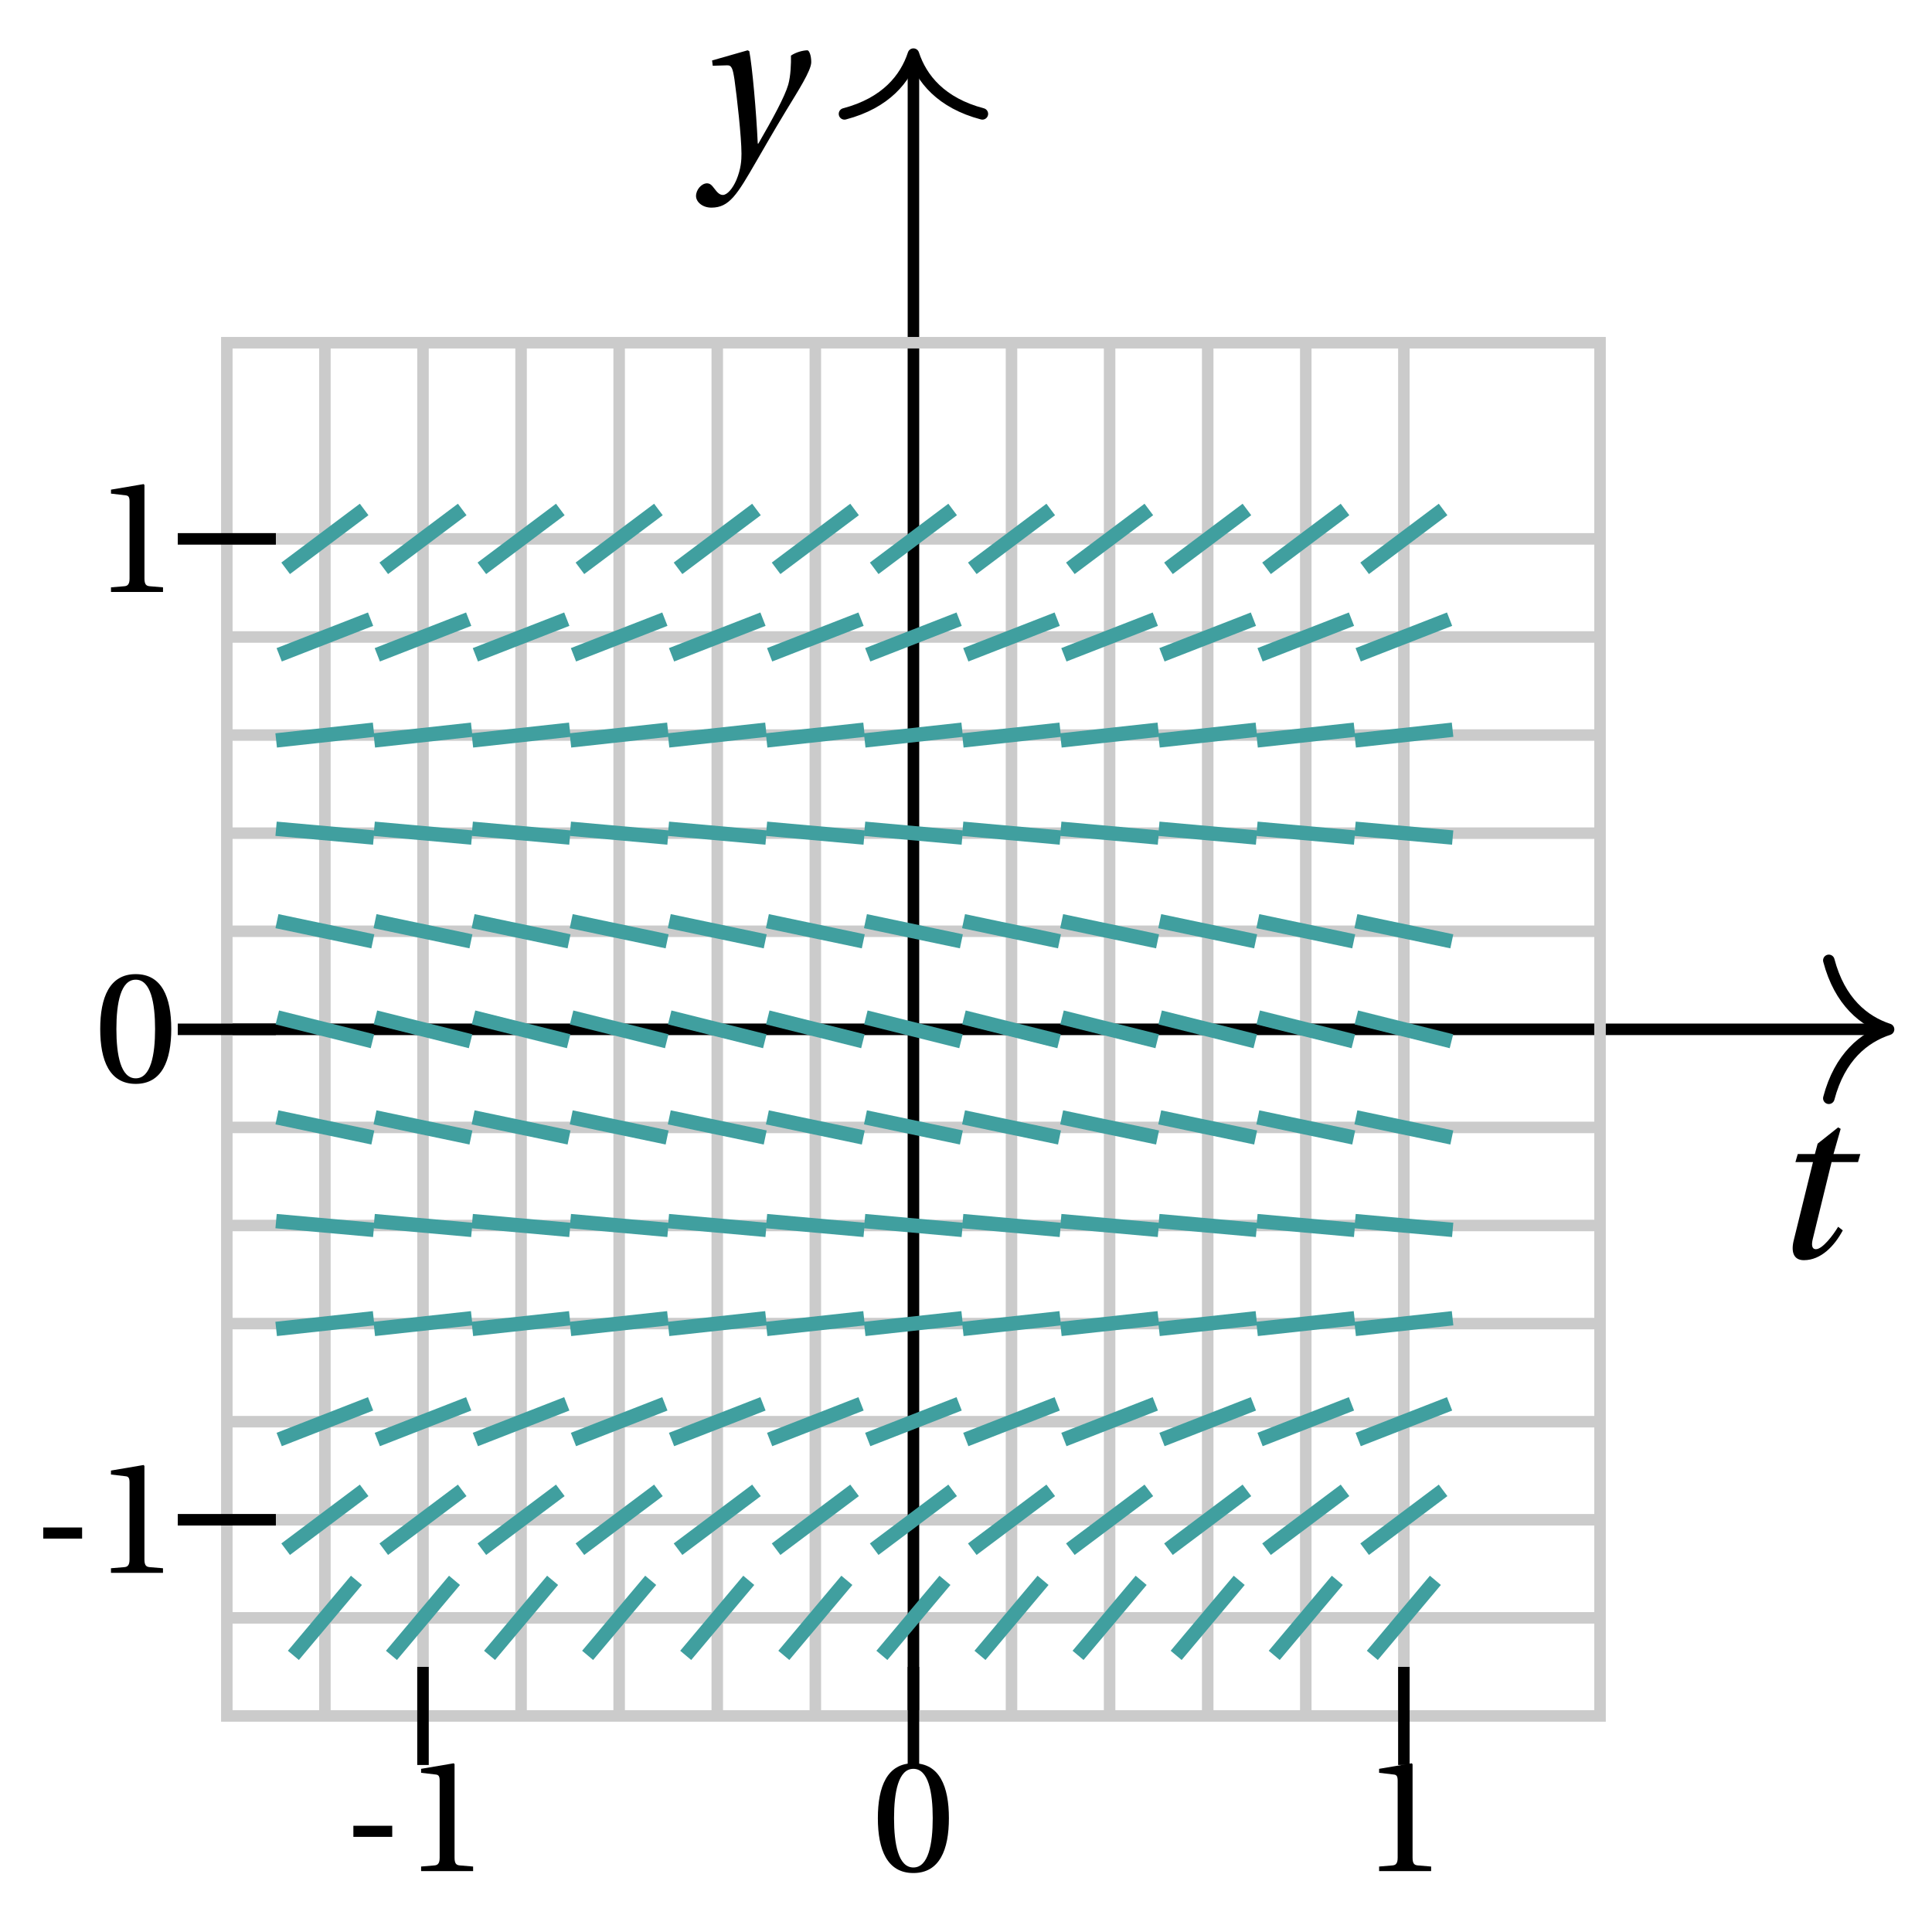 <svg xmlns="http://www.w3.org/2000/svg" xmlns:xlink="http://www.w3.org/1999/xlink" version="1.1" width="67" height="67" viewBox="0 0 67 67">
<defs>
<path id="font_1_1" d="M.428 .452 .439 .49H.312L.346 .609 .334 .616 .237 .539 .224 .49H.143L.132 .452H.215L.125 .086C.11 .029 .122-.012 .172-.012 .252-.012 .316 .054 .356 .129L.334 .146C.311 .107 .26 .04 .229 .04 .208 .04 .208 .063 .214 .088L.303 .452H.428Z"/>
<path id="font_1_2" d="M.071 .454 .074 .429 .142 .431C.164 .432 .169 .415 .177 .363 .188 .285 .21 .093 .21 .013 .21-.017 .208-.058 .186-.111 .168-.153 .142-.182 .122-.182 .107-.182 .096-.171 .081-.151 .069-.135 .061-.127 .046-.127 .02-.128-.005-.158-.005-.187-.005-.214 .024-.242 .068-.242 .153-.242 .19-.179 .278-.027 .298 .007 .358 .113 .42 .215 .477 .309 .54 .406 .54 .446 .54 .481 .529 .502 .522 .502 .503 .502 .469 .494 .444 .477 .445 .442 .443 .381 .431 .339 .415 .283 .356 .175 .29 .061H.287C.28 .214 .261 .425 .247 .498L.239 .502 .071 .454Z"/>
<path id="font_2_1" d="M.074 .286V.216H.319V.286H.074Z"/>
<path id="font_2_3" d="M.437 0V.029L.353 .036C.332 .038 .32 .046 .32 .085V.674L.315 .68 .109 .645V.62L.202 .609C.219 .607 .226 .599 .226 .57V.085C.226 .066 .223 .054 .217 .047 .212 .04 .204 .037 .193 .036L.109 .029V0H.437Z"/>
<path id="font_2_2" d="M.265 .645C.36 .645 .387 .497 .387 .334 .387 .171 .36 .023 .265 .023 .17 .023 .143 .171 .143 .334 .143 .497 .17 .645 .265 .645M.265 .68C.1 .68 .041 .534 .041 .334 .041 .134 .1-.012 .265-.012 .43-.012 .489 .134 .489 .334 .489 .534 .43 .68 .265 .68Z"/>
</defs>
<path transform="matrix(1,0,0,-1,31.677,35.696)" stroke-width=".399" stroke-linecap="butt" stroke-miterlimit="10" stroke-linejoin="miter" fill="none" stroke="#cbcbcb" d="M-20.41-23.811V23.811"/>
<path transform="matrix(1,0,0,-1,31.677,35.696)" stroke-width=".399" stroke-linecap="butt" stroke-miterlimit="10" stroke-linejoin="miter" fill="none" stroke="#cbcbcb" d="M-17.008-23.811V23.811"/>
<path transform="matrix(1,0,0,-1,31.677,35.696)" stroke-width=".399" stroke-linecap="butt" stroke-miterlimit="10" stroke-linejoin="miter" fill="none" stroke="#cbcbcb" d="M-13.607-23.811V23.811"/>
<path transform="matrix(1,0,0,-1,31.677,35.696)" stroke-width=".399" stroke-linecap="butt" stroke-miterlimit="10" stroke-linejoin="miter" fill="none" stroke="#cbcbcb" d="M-10.205-23.811V23.811"/>
<path transform="matrix(1,0,0,-1,31.677,35.696)" stroke-width=".399" stroke-linecap="butt" stroke-miterlimit="10" stroke-linejoin="miter" fill="none" stroke="#cbcbcb" d="M-6.803-23.811V23.811"/>
<path transform="matrix(1,0,0,-1,31.677,35.696)" stroke-width=".399" stroke-linecap="butt" stroke-miterlimit="10" stroke-linejoin="miter" fill="none" stroke="#cbcbcb" d="M-3.402-23.811V23.811"/>
<path transform="matrix(1,0,0,-1,31.677,35.696)" stroke-width=".399" stroke-linecap="butt" stroke-miterlimit="10" stroke-linejoin="miter" fill="none" stroke="#cbcbcb" d="M-0-23.811V23.811"/>
<path transform="matrix(1,0,0,-1,31.677,35.696)" stroke-width=".399" stroke-linecap="butt" stroke-miterlimit="10" stroke-linejoin="miter" fill="none" stroke="#cbcbcb" d="M3.401-23.811V23.811"/>
<path transform="matrix(1,0,0,-1,31.677,35.696)" stroke-width=".399" stroke-linecap="butt" stroke-miterlimit="10" stroke-linejoin="miter" fill="none" stroke="#cbcbcb" d="M6.803-23.811V23.811"/>
<path transform="matrix(1,0,0,-1,31.677,35.696)" stroke-width=".399" stroke-linecap="butt" stroke-miterlimit="10" stroke-linejoin="miter" fill="none" stroke="#cbcbcb" d="M10.205-23.811V23.811"/>
<path transform="matrix(1,0,0,-1,31.677,35.696)" stroke-width=".399" stroke-linecap="butt" stroke-miterlimit="10" stroke-linejoin="miter" fill="none" stroke="#cbcbcb" d="M13.606-23.811V23.811"/>
<path transform="matrix(1,0,0,-1,31.677,35.696)" stroke-width=".399" stroke-linecap="butt" stroke-miterlimit="10" stroke-linejoin="miter" fill="none" stroke="#cbcbcb" d="M17.008-23.811V23.811"/>
<path transform="matrix(1,0,0,-1,31.677,35.696)" stroke-width=".399" stroke-linecap="butt" stroke-miterlimit="10" stroke-linejoin="miter" fill="none" stroke="#cbcbcb" d="M-23.811-20.41H23.811"/>
<path transform="matrix(1,0,0,-1,31.677,35.696)" stroke-width=".399" stroke-linecap="butt" stroke-miterlimit="10" stroke-linejoin="miter" fill="none" stroke="#cbcbcb" d="M-23.811-17.008H23.811"/>
<path transform="matrix(1,0,0,-1,31.677,35.696)" stroke-width=".399" stroke-linecap="butt" stroke-miterlimit="10" stroke-linejoin="miter" fill="none" stroke="#cbcbcb" d="M-23.811-13.607H23.811"/>
<path transform="matrix(1,0,0,-1,31.677,35.696)" stroke-width=".399" stroke-linecap="butt" stroke-miterlimit="10" stroke-linejoin="miter" fill="none" stroke="#cbcbcb" d="M-23.811-10.205H23.811"/>
<path transform="matrix(1,0,0,-1,31.677,35.696)" stroke-width=".399" stroke-linecap="butt" stroke-miterlimit="10" stroke-linejoin="miter" fill="none" stroke="#cbcbcb" d="M-23.811-6.803H23.811"/>
<path transform="matrix(1,0,0,-1,31.677,35.696)" stroke-width=".399" stroke-linecap="butt" stroke-miterlimit="10" stroke-linejoin="miter" fill="none" stroke="#cbcbcb" d="M-23.811-3.402H23.811"/>
<path transform="matrix(1,0,0,-1,31.677,35.696)" stroke-width=".399" stroke-linecap="butt" stroke-miterlimit="10" stroke-linejoin="miter" fill="none" stroke="#cbcbcb" d="M-23.811-0H23.811"/>
<path transform="matrix(1,0,0,-1,31.677,35.696)" stroke-width=".399" stroke-linecap="butt" stroke-miterlimit="10" stroke-linejoin="miter" fill="none" stroke="#cbcbcb" d="M-23.811 3.401H23.811"/>
<path transform="matrix(1,0,0,-1,31.677,35.696)" stroke-width=".399" stroke-linecap="butt" stroke-miterlimit="10" stroke-linejoin="miter" fill="none" stroke="#cbcbcb" d="M-23.811 6.803H23.811"/>
<path transform="matrix(1,0,0,-1,31.677,35.696)" stroke-width=".399" stroke-linecap="butt" stroke-miterlimit="10" stroke-linejoin="miter" fill="none" stroke="#cbcbcb" d="M-23.811 10.205H23.811"/>
<path transform="matrix(1,0,0,-1,31.677,35.696)" stroke-width=".399" stroke-linecap="butt" stroke-miterlimit="10" stroke-linejoin="miter" fill="none" stroke="#cbcbcb" d="M-23.811 13.606H23.811"/>
<path transform="matrix(1,0,0,-1,31.677,35.696)" stroke-width=".399" stroke-linecap="butt" stroke-miterlimit="10" stroke-linejoin="miter" fill="none" stroke="#cbcbcb" d="M-23.811 17.008H23.811"/>
<path transform="matrix(1,0,0,-1,31.677,35.696)" stroke-width=".399" stroke-linecap="butt" stroke-miterlimit="10" stroke-linejoin="miter" fill="none" stroke="#000000" d="M-23.811 0H33.618"/>
<path transform="matrix(1,0,0,-1,65.494,35.696)" stroke-width=".399" stroke-linecap="round" stroke-linejoin="round" fill="none" stroke="#000000" d="M-2.072 2.391C-1.694 .956-.85 .279 0 0-.85-.279-1.694-.956-2.072-2.391"/>
<use data-text="t" xlink:href="#font_1_1" transform="matrix(7.332,0,0,-7.333,61.296,43.614)"/>
<path transform="matrix(1,0,0,-1,31.677,35.696)" stroke-width=".399" stroke-linecap="butt" stroke-miterlimit="10" stroke-linejoin="miter" fill="none" stroke="#000000" d="M0-23.811V33.618"/>
<path transform="matrix(0,-1,-1,-0,31.677,1.877)" stroke-width=".399" stroke-linecap="round" stroke-linejoin="round" fill="none" stroke="#000000" d="M-2.072 2.391C-1.694 .956-.85 .279 0 0-.85-.279-1.694-.956-2.072-2.391"/>
<use data-text="y" xlink:href="#font_1_2" transform="matrix(7.332,0,0,-7.333,24.174,5.426)"/>
<path transform="matrix(1,0,0,-1,31.677,35.696)" stroke-width=".399" stroke-linecap="butt" stroke-miterlimit="10" stroke-linejoin="miter" fill="none" stroke="#cbcbcb" d="M-23.811-23.811V23.811H23.811V-23.811ZM23.811 23.811"/>
<path transform="matrix(1,0,0,-1,31.677,35.696)" stroke-width=".399" stroke-linecap="butt" stroke-miterlimit="10" stroke-linejoin="miter" fill="none" stroke="#000000" d="M-17.008-25.512V-22.11"/>
<use data-text="-" xlink:href="#font_2_1" transform="matrix(5.499,0,0,-5.5,11.848,64.889)"/>
<use data-text="1" xlink:href="#font_2_3" transform="matrix(5.499,0,0,-5.5,14.004,64.889)"/>
<path transform="matrix(1,0,0,-1,31.677,35.696)" stroke-width=".399" stroke-linecap="butt" stroke-miterlimit="10" stroke-linejoin="miter" fill="none" stroke="#000000" d="M0-25.512V-22.11"/>
<use data-text="0" xlink:href="#font_2_2" transform="matrix(5.499,0,0,-5.5,30.218,64.889)"/>
<path transform="matrix(1,0,0,-1,31.677,35.696)" stroke-width=".399" stroke-linecap="butt" stroke-miterlimit="10" stroke-linejoin="miter" fill="none" stroke="#000000" d="M17.008-25.512V-22.11"/>
<use data-text="1" xlink:href="#font_2_3" transform="matrix(5.499,0,0,-5.5,47.227,64.889)"/>
<path transform="matrix(1,0,0,-1,31.677,35.696)" stroke-width=".399" stroke-linecap="butt" stroke-miterlimit="10" stroke-linejoin="miter" fill="none" stroke="#000000" d="M-25.512-17.008H-22.11"/>
<use data-text="-" xlink:href="#font_2_1" transform="matrix(5.499,0,0,-5.5,1.093,54.545)"/>
<use data-text="1" xlink:href="#font_2_3" transform="matrix(5.499,0,0,-5.5,3.249,54.545)"/>
<path transform="matrix(1,0,0,-1,31.677,35.696)" stroke-width=".399" stroke-linecap="butt" stroke-miterlimit="10" stroke-linejoin="miter" fill="none" stroke="#000000" d="M-25.512 0H-22.11"/>
<use data-text="0" xlink:href="#font_2_2" transform="matrix(5.499,0,0,-5.5,3.25,37.522)"/>
<path transform="matrix(1,0,0,-1,31.677,35.696)" stroke-width=".399" stroke-linecap="butt" stroke-miterlimit="10" stroke-linejoin="miter" fill="none" stroke="#000000" d="M-25.512 17.008H-22.11"/>
<use data-text="1" xlink:href="#font_2_3" transform="matrix(5.499,0,0,-5.5,3.25,20.528)"/>
<path transform="matrix(1,0,0,-1,31.677,35.696)" stroke-width=".498" stroke-linecap="butt" stroke-miterlimit="10" stroke-linejoin="miter" fill="none" stroke="#409f9f" d="M-21.503-21.711-19.316-19.109"/>
<path transform="matrix(1,0,0,-1,31.677,35.696)" stroke-width=".498" stroke-linecap="butt" stroke-miterlimit="10" stroke-linejoin="miter" fill="none" stroke="#409f9f" d="M-21.771-18.029-19.049-15.988"/>
<path transform="matrix(1,0,0,-1,31.677,35.696)" stroke-width=".498" stroke-linecap="butt" stroke-miterlimit="10" stroke-linejoin="miter" fill="none" stroke="#409f9f" d="M-21.995-14.225-18.825-12.988"/>
<path transform="matrix(1,0,0,-1,31.677,35.696)" stroke-width=".498" stroke-linecap="butt" stroke-miterlimit="10" stroke-linejoin="miter" fill="none" stroke="#409f9f" d="M-22.1-10.39-18.72-10.02"/>
<path transform="matrix(1,0,0,-1,31.677,35.696)" stroke-width=".498" stroke-linecap="butt" stroke-miterlimit="10" stroke-linejoin="miter" fill="none" stroke="#409f9f" d="M-22.103-6.651-18.717-6.955"/>
<path transform="matrix(1,0,0,-1,31.677,35.696)" stroke-width=".498" stroke-linecap="butt" stroke-miterlimit="10" stroke-linejoin="miter" fill="none" stroke="#409f9f" d="M-22.073-3.053-18.747-3.751"/>
<path transform="matrix(1,0,0,-1,31.677,35.696)" stroke-width=".498" stroke-linecap="butt" stroke-miterlimit="10" stroke-linejoin="miter" fill="none" stroke="#409f9f" d="M-22.06 .412-18.76-.413"/>
<path transform="matrix(1,0,0,-1,31.677,35.696)" stroke-width=".498" stroke-linecap="butt" stroke-miterlimit="10" stroke-linejoin="miter" fill="none" stroke="#409f9f" d="M-22.073 3.751-18.747 3.052"/>
<path transform="matrix(1,0,0,-1,31.677,35.696)" stroke-width=".498" stroke-linecap="butt" stroke-miterlimit="10" stroke-linejoin="miter" fill="none" stroke="#409f9f" d="M-22.103 6.955-18.717 6.651"/>
<path transform="matrix(1,0,0,-1,31.677,35.696)" stroke-width=".498" stroke-linecap="butt" stroke-miterlimit="10" stroke-linejoin="miter" fill="none" stroke="#409f9f" d="M-22.1 10.019-18.72 10.39"/>
<path transform="matrix(1,0,0,-1,31.677,35.696)" stroke-width=".498" stroke-linecap="butt" stroke-miterlimit="10" stroke-linejoin="miter" fill="none" stroke="#409f9f" d="M-21.995 12.988-18.825 14.224"/>
<path transform="matrix(1,0,0,-1,31.677,35.696)" stroke-width=".498" stroke-linecap="butt" stroke-miterlimit="10" stroke-linejoin="miter" fill="none" stroke="#409f9f" d="M-21.771 15.987-19.049 18.028"/>
<path transform="matrix(1,0,0,-1,31.677,35.696)" stroke-width=".498" stroke-linecap="butt" stroke-miterlimit="10" stroke-linejoin="miter" fill="none" stroke="#409f9f" d="M-18.102-21.711-15.915-19.109"/>
<path transform="matrix(1,0,0,-1,31.677,35.696)" stroke-width=".498" stroke-linecap="butt" stroke-miterlimit="10" stroke-linejoin="miter" fill="none" stroke="#409f9f" d="M-18.369-18.029-15.648-15.988"/>
<path transform="matrix(1,0,0,-1,31.677,35.696)" stroke-width=".498" stroke-linecap="butt" stroke-miterlimit="10" stroke-linejoin="miter" fill="none" stroke="#409f9f" d="M-18.593-14.225-15.423-12.988"/>
<path transform="matrix(1,0,0,-1,31.677,35.696)" stroke-width=".498" stroke-linecap="butt" stroke-miterlimit="10" stroke-linejoin="miter" fill="none" stroke="#409f9f" d="M-18.698-10.39-15.318-10.02"/>
<path transform="matrix(1,0,0,-1,31.677,35.696)" stroke-width=".498" stroke-linecap="butt" stroke-miterlimit="10" stroke-linejoin="miter" fill="none" stroke="#409f9f" d="M-18.701-6.651-15.315-6.955"/>
<path transform="matrix(1,0,0,-1,31.677,35.696)" stroke-width=".498" stroke-linecap="butt" stroke-miterlimit="10" stroke-linejoin="miter" fill="none" stroke="#409f9f" d="M-18.672-3.053-15.345-3.751"/>
<path transform="matrix(1,0,0,-1,31.677,35.696)" stroke-width=".498" stroke-linecap="butt" stroke-miterlimit="10" stroke-linejoin="miter" fill="none" stroke="#409f9f" d="M-18.658 .412-15.358-.413"/>
<path transform="matrix(1,0,0,-1,31.677,35.696)" stroke-width=".498" stroke-linecap="butt" stroke-miterlimit="10" stroke-linejoin="miter" fill="none" stroke="#409f9f" d="M-18.672 3.751-15.345 3.052"/>
<path transform="matrix(1,0,0,-1,31.677,35.696)" stroke-width=".498" stroke-linecap="butt" stroke-miterlimit="10" stroke-linejoin="miter" fill="none" stroke="#409f9f" d="M-18.701 6.955-15.315 6.651"/>
<path transform="matrix(1,0,0,-1,31.677,35.696)" stroke-width=".498" stroke-linecap="butt" stroke-miterlimit="10" stroke-linejoin="miter" fill="none" stroke="#409f9f" d="M-18.698 10.019-15.318 10.39"/>
<path transform="matrix(1,0,0,-1,31.677,35.696)" stroke-width=".498" stroke-linecap="butt" stroke-miterlimit="10" stroke-linejoin="miter" fill="none" stroke="#409f9f" d="M-18.593 12.988-15.423 14.224"/>
<path transform="matrix(1,0,0,-1,31.677,35.696)" stroke-width=".498" stroke-linecap="butt" stroke-miterlimit="10" stroke-linejoin="miter" fill="none" stroke="#409f9f" d="M-18.369 15.987-15.648 18.028"/>
<path transform="matrix(1,0,0,-1,31.677,35.696)" stroke-width=".498" stroke-linecap="butt" stroke-miterlimit="10" stroke-linejoin="miter" fill="none" stroke="#409f9f" d="M-14.7-21.711-12.513-19.109"/>
<path transform="matrix(1,0,0,-1,31.677,35.696)" stroke-width=".498" stroke-linecap="butt" stroke-miterlimit="10" stroke-linejoin="miter" fill="none" stroke="#409f9f" d="M-14.967-18.029-12.246-15.988"/>
<path transform="matrix(1,0,0,-1,31.677,35.696)" stroke-width=".498" stroke-linecap="butt" stroke-miterlimit="10" stroke-linejoin="miter" fill="none" stroke="#409f9f" d="M-15.192-14.225-12.021-12.988"/>
<path transform="matrix(1,0,0,-1,31.677,35.696)" stroke-width=".498" stroke-linecap="butt" stroke-miterlimit="10" stroke-linejoin="miter" fill="none" stroke="#409f9f" d="M-15.296-10.39-11.917-10.02"/>
<path transform="matrix(1,0,0,-1,31.677,35.696)" stroke-width=".498" stroke-linecap="butt" stroke-miterlimit="10" stroke-linejoin="miter" fill="none" stroke="#409f9f" d="M-15.3-6.651-11.914-6.955"/>
<path transform="matrix(1,0,0,-1,31.677,35.696)" stroke-width=".498" stroke-linecap="butt" stroke-miterlimit="10" stroke-linejoin="miter" fill="none" stroke="#409f9f" d="M-15.27-3.053-11.943-3.751"/>
<path transform="matrix(1,0,0,-1,31.677,35.696)" stroke-width=".498" stroke-linecap="butt" stroke-miterlimit="10" stroke-linejoin="miter" fill="none" stroke="#409f9f" d="M-15.256 .412-11.957-.413"/>
<path transform="matrix(1,0,0,-1,31.677,35.696)" stroke-width=".498" stroke-linecap="butt" stroke-miterlimit="10" stroke-linejoin="miter" fill="none" stroke="#409f9f" d="M-15.27 3.751-11.943 3.052"/>
<path transform="matrix(1,0,0,-1,31.677,35.696)" stroke-width=".498" stroke-linecap="butt" stroke-miterlimit="10" stroke-linejoin="miter" fill="none" stroke="#409f9f" d="M-15.3 6.955-11.914 6.651"/>
<path transform="matrix(1,0,0,-1,31.677,35.696)" stroke-width=".498" stroke-linecap="butt" stroke-miterlimit="10" stroke-linejoin="miter" fill="none" stroke="#409f9f" d="M-15.296 10.019-11.917 10.39"/>
<path transform="matrix(1,0,0,-1,31.677,35.696)" stroke-width=".498" stroke-linecap="butt" stroke-miterlimit="10" stroke-linejoin="miter" fill="none" stroke="#409f9f" d="M-15.192 12.988-12.021 14.224"/>
<path transform="matrix(1,0,0,-1,31.677,35.696)" stroke-width=".498" stroke-linecap="butt" stroke-miterlimit="10" stroke-linejoin="miter" fill="none" stroke="#409f9f" d="M-14.967 15.987-12.246 18.028"/>
<path transform="matrix(1,0,0,-1,31.677,35.696)" stroke-width=".498" stroke-linecap="butt" stroke-miterlimit="10" stroke-linejoin="miter" fill="none" stroke="#409f9f" d="M-11.299-21.711-9.111-19.109"/>
<path transform="matrix(1,0,0,-1,31.677,35.696)" stroke-width=".498" stroke-linecap="butt" stroke-miterlimit="10" stroke-linejoin="miter" fill="none" stroke="#409f9f" d="M-11.566-18.029-8.844-15.988"/>
<path transform="matrix(1,0,0,-1,31.677,35.696)" stroke-width=".498" stroke-linecap="butt" stroke-miterlimit="10" stroke-linejoin="miter" fill="none" stroke="#409f9f" d="M-11.79-14.225-8.62-12.988"/>
<path transform="matrix(1,0,0,-1,31.677,35.696)" stroke-width=".498" stroke-linecap="butt" stroke-miterlimit="10" stroke-linejoin="miter" fill="none" stroke="#409f9f" d="M-11.895-10.39-8.515-10.02"/>
<path transform="matrix(1,0,0,-1,31.677,35.696)" stroke-width=".498" stroke-linecap="butt" stroke-miterlimit="10" stroke-linejoin="miter" fill="none" stroke="#409f9f" d="M-11.898-6.651-8.512-6.955"/>
<path transform="matrix(1,0,0,-1,31.677,35.696)" stroke-width=".498" stroke-linecap="butt" stroke-miterlimit="10" stroke-linejoin="miter" fill="none" stroke="#409f9f" d="M-11.868-3.053-8.542-3.751"/>
<path transform="matrix(1,0,0,-1,31.677,35.696)" stroke-width=".498" stroke-linecap="butt" stroke-miterlimit="10" stroke-linejoin="miter" fill="none" stroke="#409f9f" d="M-11.855 .412-8.555-.413"/>
<path transform="matrix(1,0,0,-1,31.677,35.696)" stroke-width=".498" stroke-linecap="butt" stroke-miterlimit="10" stroke-linejoin="miter" fill="none" stroke="#409f9f" d="M-11.868 3.751-8.542 3.052"/>
<path transform="matrix(1,0,0,-1,31.677,35.696)" stroke-width=".498" stroke-linecap="butt" stroke-miterlimit="10" stroke-linejoin="miter" fill="none" stroke="#409f9f" d="M-11.898 6.955-8.512 6.651"/>
<path transform="matrix(1,0,0,-1,31.677,35.696)" stroke-width=".498" stroke-linecap="butt" stroke-miterlimit="10" stroke-linejoin="miter" fill="none" stroke="#409f9f" d="M-11.895 10.019-8.515 10.39"/>
<path transform="matrix(1,0,0,-1,31.677,35.696)" stroke-width=".498" stroke-linecap="butt" stroke-miterlimit="10" stroke-linejoin="miter" fill="none" stroke="#409f9f" d="M-11.79 12.988-8.62 14.224"/>
<path transform="matrix(1,0,0,-1,31.677,35.696)" stroke-width=".498" stroke-linecap="butt" stroke-miterlimit="10" stroke-linejoin="miter" fill="none" stroke="#409f9f" d="M-11.566 15.987-8.844 18.028"/>
<path transform="matrix(1,0,0,-1,31.677,35.696)" stroke-width=".498" stroke-linecap="butt" stroke-miterlimit="10" stroke-linejoin="miter" fill="none" stroke="#409f9f" d="M-7.897-21.711-5.71-19.109"/>
<path transform="matrix(1,0,0,-1,31.677,35.696)" stroke-width=".498" stroke-linecap="butt" stroke-miterlimit="10" stroke-linejoin="miter" fill="none" stroke="#409f9f" d="M-8.164-18.029-5.443-15.988"/>
<path transform="matrix(1,0,0,-1,31.677,35.696)" stroke-width=".498" stroke-linecap="butt" stroke-miterlimit="10" stroke-linejoin="miter" fill="none" stroke="#409f9f" d="M-8.389-14.225-5.218-12.988"/>
<path transform="matrix(1,0,0,-1,31.677,35.696)" stroke-width=".498" stroke-linecap="butt" stroke-miterlimit="10" stroke-linejoin="miter" fill="none" stroke="#409f9f" d="M-8.493-10.39-5.114-10.02"/>
<path transform="matrix(1,0,0,-1,31.677,35.696)" stroke-width=".498" stroke-linecap="butt" stroke-miterlimit="10" stroke-linejoin="miter" fill="none" stroke="#409f9f" d="M-8.497-6.651-5.11-6.955"/>
<path transform="matrix(1,0,0,-1,31.677,35.696)" stroke-width=".498" stroke-linecap="butt" stroke-miterlimit="10" stroke-linejoin="miter" fill="none" stroke="#409f9f" d="M-8.467-3.053-5.14-3.751"/>
<path transform="matrix(1,0,0,-1,31.677,35.696)" stroke-width=".498" stroke-linecap="butt" stroke-miterlimit="10" stroke-linejoin="miter" fill="none" stroke="#409f9f" d="M-8.453 .412-5.154-.413"/>
<path transform="matrix(1,0,0,-1,31.677,35.696)" stroke-width=".498" stroke-linecap="butt" stroke-miterlimit="10" stroke-linejoin="miter" fill="none" stroke="#409f9f" d="M-8.467 3.751-5.14 3.052"/>
<path transform="matrix(1,0,0,-1,31.677,35.696)" stroke-width=".498" stroke-linecap="butt" stroke-miterlimit="10" stroke-linejoin="miter" fill="none" stroke="#409f9f" d="M-8.497 6.955-5.11 6.651"/>
<path transform="matrix(1,0,0,-1,31.677,35.696)" stroke-width=".498" stroke-linecap="butt" stroke-miterlimit="10" stroke-linejoin="miter" fill="none" stroke="#409f9f" d="M-8.493 10.019-5.114 10.39"/>
<path transform="matrix(1,0,0,-1,31.677,35.696)" stroke-width=".498" stroke-linecap="butt" stroke-miterlimit="10" stroke-linejoin="miter" fill="none" stroke="#409f9f" d="M-8.389 12.988-5.218 14.224"/>
<path transform="matrix(1,0,0,-1,31.677,35.696)" stroke-width=".498" stroke-linecap="butt" stroke-miterlimit="10" stroke-linejoin="miter" fill="none" stroke="#409f9f" d="M-8.164 15.987-5.443 18.028"/>
<path transform="matrix(1,0,0,-1,31.677,35.696)" stroke-width=".498" stroke-linecap="butt" stroke-miterlimit="10" stroke-linejoin="miter" fill="none" stroke="#409f9f" d="M-4.495-21.711-2.308-19.109"/>
<path transform="matrix(1,0,0,-1,31.677,35.696)" stroke-width=".498" stroke-linecap="butt" stroke-miterlimit="10" stroke-linejoin="miter" fill="none" stroke="#409f9f" d="M-4.763-18.029-2.041-15.988"/>
<path transform="matrix(1,0,0,-1,31.677,35.696)" stroke-width=".498" stroke-linecap="butt" stroke-miterlimit="10" stroke-linejoin="miter" fill="none" stroke="#409f9f" d="M-4.987-14.225-1.817-12.988"/>
<path transform="matrix(1,0,0,-1,31.677,35.696)" stroke-width=".498" stroke-linecap="butt" stroke-miterlimit="10" stroke-linejoin="miter" fill="none" stroke="#409f9f" d="M-5.092-10.39-1.712-10.02"/>
<path transform="matrix(1,0,0,-1,31.677,35.696)" stroke-width=".498" stroke-linecap="butt" stroke-miterlimit="10" stroke-linejoin="miter" fill="none" stroke="#409f9f" d="M-5.095-6.651-1.709-6.955"/>
<path transform="matrix(1,0,0,-1,31.677,35.696)" stroke-width=".498" stroke-linecap="butt" stroke-miterlimit="10" stroke-linejoin="miter" fill="none" stroke="#409f9f" d="M-5.065-3.053-1.739-3.751"/>
<path transform="matrix(1,0,0,-1,31.677,35.696)" stroke-width=".498" stroke-linecap="butt" stroke-miterlimit="10" stroke-linejoin="miter" fill="none" stroke="#409f9f" d="M-5.052 .412-1.752-.413"/>
<path transform="matrix(1,0,0,-1,31.677,35.696)" stroke-width=".498" stroke-linecap="butt" stroke-miterlimit="10" stroke-linejoin="miter" fill="none" stroke="#409f9f" d="M-5.065 3.751-1.739 3.052"/>
<path transform="matrix(1,0,0,-1,31.677,35.696)" stroke-width=".498" stroke-linecap="butt" stroke-miterlimit="10" stroke-linejoin="miter" fill="none" stroke="#409f9f" d="M-5.095 6.955-1.709 6.651"/>
<path transform="matrix(1,0,0,-1,31.677,35.696)" stroke-width=".498" stroke-linecap="butt" stroke-miterlimit="10" stroke-linejoin="miter" fill="none" stroke="#409f9f" d="M-5.092 10.019-1.712 10.39"/>
<path transform="matrix(1,0,0,-1,31.677,35.696)" stroke-width=".498" stroke-linecap="butt" stroke-miterlimit="10" stroke-linejoin="miter" fill="none" stroke="#409f9f" d="M-4.987 12.988-1.817 14.224"/>
<path transform="matrix(1,0,0,-1,31.677,35.696)" stroke-width=".498" stroke-linecap="butt" stroke-miterlimit="10" stroke-linejoin="miter" fill="none" stroke="#409f9f" d="M-4.763 15.987-2.041 18.028"/>
<path transform="matrix(1,0,0,-1,31.677,35.696)" stroke-width=".498" stroke-linecap="butt" stroke-miterlimit="10" stroke-linejoin="miter" fill="none" stroke="#409f9f" d="M-1.094-21.711 1.093-19.109"/>
<path transform="matrix(1,0,0,-1,31.677,35.696)" stroke-width=".498" stroke-linecap="butt" stroke-miterlimit="10" stroke-linejoin="miter" fill="none" stroke="#409f9f" d="M-1.361-18.029 1.36-15.988"/>
<path transform="matrix(1,0,0,-1,31.677,35.696)" stroke-width=".498" stroke-linecap="butt" stroke-miterlimit="10" stroke-linejoin="miter" fill="none" stroke="#409f9f" d="M-1.585-14.225 1.585-12.988"/>
<path transform="matrix(1,0,0,-1,31.677,35.696)" stroke-width=".498" stroke-linecap="butt" stroke-miterlimit="10" stroke-linejoin="miter" fill="none" stroke="#409f9f" d="M-1.69-10.39 1.69-10.02"/>
<path transform="matrix(1,0,0,-1,31.677,35.696)" stroke-width=".498" stroke-linecap="butt" stroke-miterlimit="10" stroke-linejoin="miter" fill="none" stroke="#409f9f" d="M-1.693-6.651 1.693-6.955"/>
<path transform="matrix(1,0,0,-1,31.677,35.696)" stroke-width=".498" stroke-linecap="butt" stroke-miterlimit="10" stroke-linejoin="miter" fill="none" stroke="#409f9f" d="M-1.664-3.053 1.663-3.751"/>
<path transform="matrix(1,0,0,-1,31.677,35.696)" stroke-width=".498" stroke-linecap="butt" stroke-miterlimit="10" stroke-linejoin="miter" fill="none" stroke="#409f9f" d="M-1.65 .412 1.65-.413"/>
<path transform="matrix(1,0,0,-1,31.677,35.696)" stroke-width=".498" stroke-linecap="butt" stroke-miterlimit="10" stroke-linejoin="miter" fill="none" stroke="#409f9f" d="M-1.664 3.751 1.663 3.052"/>
<path transform="matrix(1,0,0,-1,31.677,35.696)" stroke-width=".498" stroke-linecap="butt" stroke-miterlimit="10" stroke-linejoin="miter" fill="none" stroke="#409f9f" d="M-1.693 6.955 1.693 6.651"/>
<path transform="matrix(1,0,0,-1,31.677,35.696)" stroke-width=".498" stroke-linecap="butt" stroke-miterlimit="10" stroke-linejoin="miter" fill="none" stroke="#409f9f" d="M-1.69 10.019 1.69 10.39"/>
<path transform="matrix(1,0,0,-1,31.677,35.696)" stroke-width=".498" stroke-linecap="butt" stroke-miterlimit="10" stroke-linejoin="miter" fill="none" stroke="#409f9f" d="M-1.585 12.988 1.585 14.224"/>
<path transform="matrix(1,0,0,-1,31.677,35.696)" stroke-width=".498" stroke-linecap="butt" stroke-miterlimit="10" stroke-linejoin="miter" fill="none" stroke="#409f9f" d="M-1.361 15.987 1.36 18.028"/>
<path transform="matrix(1,0,0,-1,31.677,35.696)" stroke-width=".498" stroke-linecap="butt" stroke-miterlimit="10" stroke-linejoin="miter" fill="none" stroke="#409f9f" d="M2.308-21.711 4.495-19.109"/>
<path transform="matrix(1,0,0,-1,31.677,35.696)" stroke-width=".498" stroke-linecap="butt" stroke-miterlimit="10" stroke-linejoin="miter" fill="none" stroke="#409f9f" d="M2.041-18.029 4.762-15.988"/>
<path transform="matrix(1,0,0,-1,31.677,35.696)" stroke-width=".498" stroke-linecap="butt" stroke-miterlimit="10" stroke-linejoin="miter" fill="none" stroke="#409f9f" d="M1.816-14.225 4.986-12.988"/>
<path transform="matrix(1,0,0,-1,31.677,35.696)" stroke-width=".498" stroke-linecap="butt" stroke-miterlimit="10" stroke-linejoin="miter" fill="none" stroke="#409f9f" d="M1.712-10.39 5.091-10.02"/>
<path transform="matrix(1,0,0,-1,31.677,35.696)" stroke-width=".498" stroke-linecap="butt" stroke-miterlimit="10" stroke-linejoin="miter" fill="none" stroke="#409f9f" d="M1.708-6.651 5.094-6.955"/>
<path transform="matrix(1,0,0,-1,31.677,35.696)" stroke-width=".498" stroke-linecap="butt" stroke-miterlimit="10" stroke-linejoin="miter" fill="none" stroke="#409f9f" d="M1.738-3.053 5.065-3.751"/>
<path transform="matrix(1,0,0,-1,31.677,35.696)" stroke-width=".498" stroke-linecap="butt" stroke-miterlimit="10" stroke-linejoin="miter" fill="none" stroke="#409f9f" d="M1.752 .412 5.051-.413"/>
<path transform="matrix(1,0,0,-1,31.677,35.696)" stroke-width=".498" stroke-linecap="butt" stroke-miterlimit="10" stroke-linejoin="miter" fill="none" stroke="#409f9f" d="M1.738 3.751 5.065 3.052"/>
<path transform="matrix(1,0,0,-1,31.677,35.696)" stroke-width=".498" stroke-linecap="butt" stroke-miterlimit="10" stroke-linejoin="miter" fill="none" stroke="#409f9f" d="M1.708 6.955 5.094 6.651"/>
<path transform="matrix(1,0,0,-1,31.677,35.696)" stroke-width=".498" stroke-linecap="butt" stroke-miterlimit="10" stroke-linejoin="miter" fill="none" stroke="#409f9f" d="M1.712 10.019 5.091 10.39"/>
<path transform="matrix(1,0,0,-1,31.677,35.696)" stroke-width=".498" stroke-linecap="butt" stroke-miterlimit="10" stroke-linejoin="miter" fill="none" stroke="#409f9f" d="M1.816 12.988 4.986 14.224"/>
<path transform="matrix(1,0,0,-1,31.677,35.696)" stroke-width=".498" stroke-linecap="butt" stroke-miterlimit="10" stroke-linejoin="miter" fill="none" stroke="#409f9f" d="M2.041 15.987 4.762 18.028"/>
<path transform="matrix(1,0,0,-1,31.677,35.696)" stroke-width=".498" stroke-linecap="butt" stroke-miterlimit="10" stroke-linejoin="miter" fill="none" stroke="#409f9f" d="M5.709-21.711 7.897-19.109"/>
<path transform="matrix(1,0,0,-1,31.677,35.696)" stroke-width=".498" stroke-linecap="butt" stroke-miterlimit="10" stroke-linejoin="miter" fill="none" stroke="#409f9f" d="M5.442-18.029 8.164-15.988"/>
<path transform="matrix(1,0,0,-1,31.677,35.696)" stroke-width=".498" stroke-linecap="butt" stroke-miterlimit="10" stroke-linejoin="miter" fill="none" stroke="#409f9f" d="M5.218-14.225 8.388-12.988"/>
<path transform="matrix(1,0,0,-1,31.677,35.696)" stroke-width=".498" stroke-linecap="butt" stroke-miterlimit="10" stroke-linejoin="miter" fill="none" stroke="#409f9f" d="M5.113-10.39 8.493-10.02"/>
<path transform="matrix(1,0,0,-1,31.677,35.696)" stroke-width=".498" stroke-linecap="butt" stroke-miterlimit="10" stroke-linejoin="miter" fill="none" stroke="#409f9f" d="M5.11-6.651 8.496-6.955"/>
<path transform="matrix(1,0,0,-1,31.677,35.696)" stroke-width=".498" stroke-linecap="butt" stroke-miterlimit="10" stroke-linejoin="miter" fill="none" stroke="#409f9f" d="M5.14-3.053 8.466-3.751"/>
<path transform="matrix(1,0,0,-1,31.677,35.696)" stroke-width=".498" stroke-linecap="butt" stroke-miterlimit="10" stroke-linejoin="miter" fill="none" stroke="#409f9f" d="M5.153 .412 8.453-.413"/>
<path transform="matrix(1,0,0,-1,31.677,35.696)" stroke-width=".498" stroke-linecap="butt" stroke-miterlimit="10" stroke-linejoin="miter" fill="none" stroke="#409f9f" d="M5.14 3.751 8.466 3.052"/>
<path transform="matrix(1,0,0,-1,31.677,35.696)" stroke-width=".498" stroke-linecap="butt" stroke-miterlimit="10" stroke-linejoin="miter" fill="none" stroke="#409f9f" d="M5.11 6.955 8.496 6.651"/>
<path transform="matrix(1,0,0,-1,31.677,35.696)" stroke-width=".498" stroke-linecap="butt" stroke-miterlimit="10" stroke-linejoin="miter" fill="none" stroke="#409f9f" d="M5.113 10.019 8.493 10.39"/>
<path transform="matrix(1,0,0,-1,31.677,35.696)" stroke-width=".498" stroke-linecap="butt" stroke-miterlimit="10" stroke-linejoin="miter" fill="none" stroke="#409f9f" d="M5.218 12.988 8.388 14.224"/>
<path transform="matrix(1,0,0,-1,31.677,35.696)" stroke-width=".498" stroke-linecap="butt" stroke-miterlimit="10" stroke-linejoin="miter" fill="none" stroke="#409f9f" d="M5.442 15.987 8.164 18.028"/>
<path transform="matrix(1,0,0,-1,31.677,35.696)" stroke-width=".498" stroke-linecap="butt" stroke-miterlimit="10" stroke-linejoin="miter" fill="none" stroke="#409f9f" d="M9.111-21.711 11.298-19.109"/>
<path transform="matrix(1,0,0,-1,31.677,35.696)" stroke-width=".498" stroke-linecap="butt" stroke-miterlimit="10" stroke-linejoin="miter" fill="none" stroke="#409f9f" d="M8.844-18.029 11.565-15.988"/>
<path transform="matrix(1,0,0,-1,31.677,35.696)" stroke-width=".498" stroke-linecap="butt" stroke-miterlimit="10" stroke-linejoin="miter" fill="none" stroke="#409f9f" d="M8.619-14.225 11.79-12.988"/>
<path transform="matrix(1,0,0,-1,31.677,35.696)" stroke-width=".498" stroke-linecap="butt" stroke-miterlimit="10" stroke-linejoin="miter" fill="none" stroke="#409f9f" d="M8.515-10.39 11.894-10.02"/>
<path transform="matrix(1,0,0,-1,31.677,35.696)" stroke-width=".498" stroke-linecap="butt" stroke-miterlimit="10" stroke-linejoin="miter" fill="none" stroke="#409f9f" d="M8.511-6.651 11.898-6.955"/>
<path transform="matrix(1,0,0,-1,31.677,35.696)" stroke-width=".498" stroke-linecap="butt" stroke-miterlimit="10" stroke-linejoin="miter" fill="none" stroke="#409f9f" d="M8.541-3.053 11.868-3.751"/>
<path transform="matrix(1,0,0,-1,31.677,35.696)" stroke-width=".498" stroke-linecap="butt" stroke-miterlimit="10" stroke-linejoin="miter" fill="none" stroke="#409f9f" d="M8.555 .412 11.854-.413"/>
<path transform="matrix(1,0,0,-1,31.677,35.696)" stroke-width=".498" stroke-linecap="butt" stroke-miterlimit="10" stroke-linejoin="miter" fill="none" stroke="#409f9f" d="M8.541 3.751 11.868 3.052"/>
<path transform="matrix(1,0,0,-1,31.677,35.696)" stroke-width=".498" stroke-linecap="butt" stroke-miterlimit="10" stroke-linejoin="miter" fill="none" stroke="#409f9f" d="M8.511 6.955 11.898 6.651"/>
<path transform="matrix(1,0,0,-1,31.677,35.696)" stroke-width=".498" stroke-linecap="butt" stroke-miterlimit="10" stroke-linejoin="miter" fill="none" stroke="#409f9f" d="M8.515 10.019 11.894 10.39"/>
<path transform="matrix(1,0,0,-1,31.677,35.696)" stroke-width=".498" stroke-linecap="butt" stroke-miterlimit="10" stroke-linejoin="miter" fill="none" stroke="#409f9f" d="M8.619 12.988 11.79 14.224"/>
<path transform="matrix(1,0,0,-1,31.677,35.696)" stroke-width=".498" stroke-linecap="butt" stroke-miterlimit="10" stroke-linejoin="miter" fill="none" stroke="#409f9f" d="M8.844 15.987 11.565 18.028"/>
<path transform="matrix(1,0,0,-1,31.677,35.696)" stroke-width=".498" stroke-linecap="butt" stroke-miterlimit="10" stroke-linejoin="miter" fill="none" stroke="#409f9f" d="M12.512-21.711 14.7-19.109"/>
<path transform="matrix(1,0,0,-1,31.677,35.696)" stroke-width=".498" stroke-linecap="butt" stroke-miterlimit="10" stroke-linejoin="miter" fill="none" stroke="#409f9f" d="M12.245-18.029 14.967-15.988"/>
<path transform="matrix(1,0,0,-1,31.677,35.696)" stroke-width=".498" stroke-linecap="butt" stroke-miterlimit="10" stroke-linejoin="miter" fill="none" stroke="#409f9f" d="M12.021-14.225 15.191-12.988"/>
<path transform="matrix(1,0,0,-1,31.677,35.696)" stroke-width=".498" stroke-linecap="butt" stroke-miterlimit="10" stroke-linejoin="miter" fill="none" stroke="#409f9f" d="M11.916-10.39 15.296-10.02"/>
<path transform="matrix(1,0,0,-1,31.677,35.696)" stroke-width=".498" stroke-linecap="butt" stroke-miterlimit="10" stroke-linejoin="miter" fill="none" stroke="#409f9f" d="M11.913-6.651 15.299-6.955"/>
<path transform="matrix(1,0,0,-1,31.677,35.696)" stroke-width=".498" stroke-linecap="butt" stroke-miterlimit="10" stroke-linejoin="miter" fill="none" stroke="#409f9f" d="M11.943-3.053 15.269-3.751"/>
<path transform="matrix(1,0,0,-1,31.677,35.696)" stroke-width=".498" stroke-linecap="butt" stroke-miterlimit="10" stroke-linejoin="miter" fill="none" stroke="#409f9f" d="M11.956 .412 15.256-.413"/>
<path transform="matrix(1,0,0,-1,31.677,35.696)" stroke-width=".498" stroke-linecap="butt" stroke-miterlimit="10" stroke-linejoin="miter" fill="none" stroke="#409f9f" d="M11.943 3.751 15.269 3.052"/>
<path transform="matrix(1,0,0,-1,31.677,35.696)" stroke-width=".498" stroke-linecap="butt" stroke-miterlimit="10" stroke-linejoin="miter" fill="none" stroke="#409f9f" d="M11.913 6.955 15.299 6.651"/>
<path transform="matrix(1,0,0,-1,31.677,35.696)" stroke-width=".498" stroke-linecap="butt" stroke-miterlimit="10" stroke-linejoin="miter" fill="none" stroke="#409f9f" d="M11.916 10.019 15.296 10.39"/>
<path transform="matrix(1,0,0,-1,31.677,35.696)" stroke-width=".498" stroke-linecap="butt" stroke-miterlimit="10" stroke-linejoin="miter" fill="none" stroke="#409f9f" d="M12.021 12.988 15.191 14.224"/>
<path transform="matrix(1,0,0,-1,31.677,35.696)" stroke-width=".498" stroke-linecap="butt" stroke-miterlimit="10" stroke-linejoin="miter" fill="none" stroke="#409f9f" d="M12.245 15.987 14.967 18.028"/>
<path transform="matrix(1,0,0,-1,31.677,35.696)" stroke-width=".498" stroke-linecap="butt" stroke-miterlimit="10" stroke-linejoin="miter" fill="none" stroke="#409f9f" d="M15.914-21.711 18.101-19.109"/>
<path transform="matrix(1,0,0,-1,31.677,35.696)" stroke-width=".498" stroke-linecap="butt" stroke-miterlimit="10" stroke-linejoin="miter" fill="none" stroke="#409f9f" d="M15.647-18.029 18.368-15.988"/>
<path transform="matrix(1,0,0,-1,31.677,35.696)" stroke-width=".498" stroke-linecap="butt" stroke-miterlimit="10" stroke-linejoin="miter" fill="none" stroke="#409f9f" d="M15.423-14.225 18.593-12.988"/>
<path transform="matrix(1,0,0,-1,31.677,35.696)" stroke-width=".498" stroke-linecap="butt" stroke-miterlimit="10" stroke-linejoin="miter" fill="none" stroke="#409f9f" d="M15.318-10.39 18.697-10.02"/>
<path transform="matrix(1,0,0,-1,31.677,35.696)" stroke-width=".498" stroke-linecap="butt" stroke-miterlimit="10" stroke-linejoin="miter" fill="none" stroke="#409f9f" d="M15.315-6.651 18.701-6.955"/>
<path transform="matrix(1,0,0,-1,31.677,35.696)" stroke-width=".498" stroke-linecap="butt" stroke-miterlimit="10" stroke-linejoin="miter" fill="none" stroke="#409f9f" d="M15.344-3.053 18.671-3.751"/>
<path transform="matrix(1,0,0,-1,31.677,35.696)" stroke-width=".498" stroke-linecap="butt" stroke-miterlimit="10" stroke-linejoin="miter" fill="none" stroke="#409f9f" d="M15.358 .412 18.658-.413"/>
<path transform="matrix(1,0,0,-1,31.677,35.696)" stroke-width=".498" stroke-linecap="butt" stroke-miterlimit="10" stroke-linejoin="miter" fill="none" stroke="#409f9f" d="M15.344 3.751 18.671 3.052"/>
<path transform="matrix(1,0,0,-1,31.677,35.696)" stroke-width=".498" stroke-linecap="butt" stroke-miterlimit="10" stroke-linejoin="miter" fill="none" stroke="#409f9f" d="M15.315 6.955 18.701 6.651"/>
<path transform="matrix(1,0,0,-1,31.677,35.696)" stroke-width=".498" stroke-linecap="butt" stroke-miterlimit="10" stroke-linejoin="miter" fill="none" stroke="#409f9f" d="M15.318 10.019 18.697 10.39"/>
<path transform="matrix(1,0,0,-1,31.677,35.696)" stroke-width=".498" stroke-linecap="butt" stroke-miterlimit="10" stroke-linejoin="miter" fill="none" stroke="#409f9f" d="M15.423 12.988 18.593 14.224"/>
<path transform="matrix(1,0,0,-1,31.677,35.696)" stroke-width=".498" stroke-linecap="butt" stroke-miterlimit="10" stroke-linejoin="miter" fill="none" stroke="#409f9f" d="M15.647 15.987 18.368 18.028"/>
</svg>
